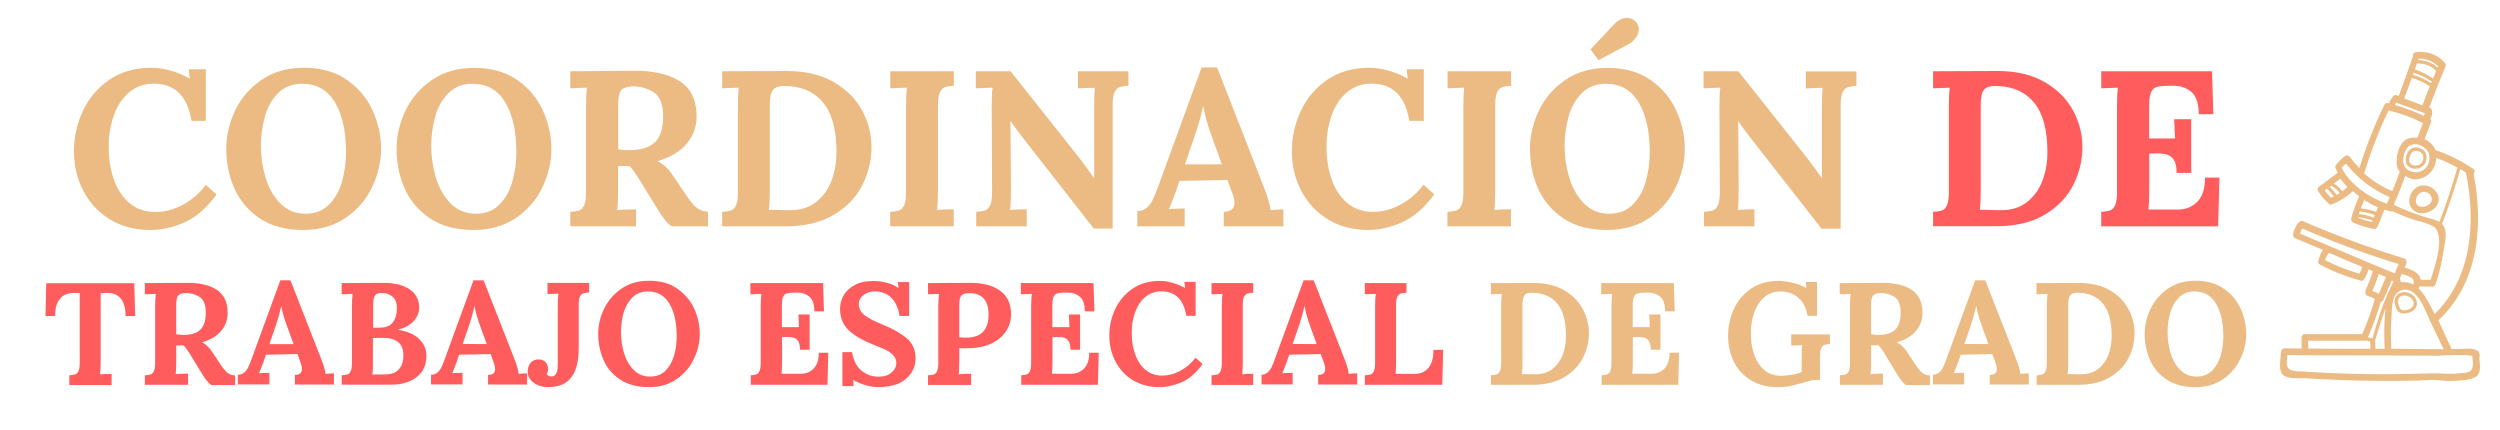 <?xml version="1.0" encoding="utf-8"?>
<!-- Generator: Adobe Illustrator 26.3.0, SVG Export Plug-In . SVG Version: 6.00 Build 0)  -->
<svg version="1.1" id="Capa_1" xmlns="http://www.w3.org/2000/svg" xmlns:xlink="http://www.w3.org/1999/xlink" x="0px" y="0px"
	 viewBox="0 0 1920 330" style="enable-background:new 0 0 1920 330;" xml:space="preserve">
<style type="text/css">
	.st0{fill:#EBBB83;}
	.st1{fill:#FF5D5D;}
</style>
<path class="st0" d="M1790.2,151.8c0.7-0.3,1.4-0.6,2.1-1c-1.6-2.1-3.3-4.1-5.2-5.9c-0.6,0.4-1.2,0.9-1.8,1.3
	C1786.8,148.2,1788.4,150.1,1790.2,151.8z M1794.6,149.6c0.8-0.4,1.5-0.9,2.3-1.3c-1.8-2.4-4-4.3-6.6-5.7c-0.4,0.3-0.7,0.5-1.1,0.8
	C1791.1,145.3,1792.9,147.4,1794.6,149.6z M1798.9,146.8c1.4-1,2.7-2.1,3.9-3.2c-2-2-3.8-4.2-5.4-6.4c-1.7,1.2-3.3,2.5-5,3.8
	C1794.9,142.4,1797.1,144.4,1798.9,146.8z M1814.2,205c-8.6-3.6-17.2-7.2-25.7-10.9c0,0.1-0.1,0.1-0.1,0.2c-1.2,1.7-2.1,3.5-2.7,5.5
	c8.5,4.4,17.2,7.8,26.4,10.4C1813,208.6,1813.7,206.9,1814.2,205z M1820.5,267.9c0-1.8,0-3.7-0.1-5.5c-1.1-0.3-2.2-0.6-3.3-0.9
	c-0.3,0.1-0.5,0.2-0.8,0.2c-14.6,0-29.1,0-43.7,0c0.1,2,0.1,4,0.2,6C1788.7,267.9,1804.6,267.9,1820.5,267.9z M1821.7,170.5
	c0.1-0.3,0.3-0.7,0.4-1c-3.6-1.5-7.3-2.4-11.2-2.6c0,0.1-0.1,0.2-0.1,0.3C1814.3,168.6,1818,169.7,1821.7,170.5z M1823,167.2
	c0.3-0.7,0.6-1.4,0.8-2.1c-3.7-1.4-7.6-2.2-11.5-2.7c-0.2,0.7-0.5,1.3-0.7,2C1815.6,164.7,1819.3,165.7,1823,167.2z M1824.8,162.7
	c0.4-1.2,0.9-2.3,1.4-3.5c-3.6-1.5-7.1-3.4-10.5-5.5c-0.9,2.1-1.7,4.2-2.5,6.3C1817.1,160.4,1821,161.3,1824.8,162.7z M1824.4,267.9
	c2.3,0,4.7,0,7,0c-0.5-10.4-0.4-20.9,0.7-31.3c-3,8.2-5.5,16.5-8,24.9c0,0.2-0.1,0.3-0.2,0.4c0,0.1,0,0.1,0,0.2
	c0.1,0.2,0.2,0.4,0.2,0.7C1824.2,264.4,1824.3,266.2,1824.4,267.9z M1826.9,225.7c1.8-4.3,3.7-8.6,5.5-13c-1.8-0.8-3.7-1.5-5.5-2.3
	c-1.4,4.4-3.1,8.7-4.9,13C1823.8,224,1825.4,224.8,1826.9,225.7z M1833.1,156.5c0.8-1.7,1.5-3.4,2.2-5.1
	c-13.4-5.8-24.7-14.4-33.6-25.8c-1.2,1-2.3,2.1-3.3,3.3C1804.7,141.6,1819.5,151.8,1833.1,156.5z M1838.2,216.2
	c-0.4-0.3-0.9-0.6-1.3-0.9c-2.2,5-4.3,10.1-6.5,15.1c-0.4,1-1.1,1.3-1.9,1.3h0c-2.7,9.2-6,18.2-9.8,27c0,0.1,0,0.2,0.1,0.4
	c1.1,0.2,2.1,0.5,3.2,0.8C1826.3,244.9,1831,230,1838.2,216.2z M1839.2,210c0.8-2.5,1.9-4.9,3-7.2c-25.2-7.7-49.9-16.8-74-27.3
	c-0.8,1.3-1.4,2.6-1.8,3.9C1790.6,189.5,1814.8,200,1839.2,210z M1853.5,218.5c0.5-1.7,0.6-3.5-1.1-4.8c-2.2-1.7-5.2-2.6-7.9-3.3
	c0,0-0.1,0-0.1,0c-0.5,1.3-1,2.7-1.3,4.1c0.4,0.8,0.8,1.5,1.1,2.3c0.5-0.1,1-0.1,1.6-0.1C1848.7,216.6,1851.2,217.3,1853.5,218.5z
	 M1856.6,105.8c1.4-3.8,2.8-7.5,4.2-11.3c-8.5-4.3-17.2-7.5-26.4-9.7c-7.3,15.3-13.4,31.1-18.4,47.4c-0.1,0.4-0.3,0.7-0.5,0.9
	c6.4,5.7,13.7,10.3,21.8,13.7c1.9-4.6,3.7-9.3,5.4-14.1c0.1-0.3,0.2-0.5,0.4-0.8c-0.8-0.8-1.4-1.8-1.8-2.8
	c-2.2-6.6,0.7-20.1,8.1-22.7C1851.3,105.7,1854,105.5,1856.6,105.8z M1862.3,87c-7.3-2.7-14.7-5.5-22-8.2c-0.5,0.6-0.9,1.2-1,1.9
	c7.6,2.1,15,4.8,22.1,8.3C1861.8,88.4,1862.1,87.8,1862.3,87z M1860.4,80.9c1.8-4.9,3.7-9.8,5.7-14.7c-4.3-2.8-8.9-4.9-13.8-6.4
	c-1.9,5.2-3.8,10.5-5.8,15.7c0,0,0,0.1-0.1,0.1C1851.1,77.4,1855.8,79.2,1860.4,80.9z M1860.6,130.9c4.9-2.9,6.3-8.7,4.5-13.8
	c-2.5-4.5-7.6-7.3-12.8-6c-4.8,1.2-7.1,9-6.6,13.6C1846.5,131.6,1855.3,134.1,1860.6,130.9z M1867.1,63.9c0.2-0.4,0.3-0.8,0.5-1.2
	c-4.3-3-8.9-5.3-13.8-6.9c-0.2,0.6-0.4,1.2-0.6,1.7C1858.1,58.9,1862.8,61,1867.1,63.9z M1868.6,60.3c0.8-2,1.6-3.9,2.4-5.9
	c-4-3.9-9.2-5.8-14.8-5.6c-0.5,1.5-1.1,3-1.6,4.5C1859.6,55,1864.3,57.3,1868.6,60.3z M1872,51.8c0.1-0.3,0.2-0.6,0.4-0.9
	c-4-3.9-9.3-6.1-14.9-5.8c-0.1,0.3-0.2,0.7-0.4,1C1862.7,46.2,1867.9,48.2,1872,51.8z M1873.5,170.4c5.2-13.7,9.8-27.6,13.8-41.7
	c-5.2-2.9-10.7-5.4-16.3-7.5c0,6.6-3.9,12.7-10.4,15.4c-3.4,1.4-6.9,1.7-10.3,0.1c-1-0.4-2-1-3.1-1.6c-2.6,7.5-5.6,14.9-8.9,22.2
	c8.6,4,17.4,7.5,26.5,10.1C1867.7,168.2,1870.9,168.9,1873.5,170.4z M1876.7,268.2c-3.5-7.2-6.9-14.5-10.4-21.7
	c-3.4-7.1-6.3-16.6-12.6-21.6c-5.8-4.6-13.3-2.6-15.6,5.1c-1.3,4.3-1.2,9.8-1.5,14.2c-0.5,7.9-0.5,15.8-0.1,23.7c3.4,0,6.8,0,10.2,0
	C1856.6,268,1866.7,268.2,1876.7,268.2z M1869.8,241.2c28.8-28.1,31.7-70.4,24.1-108.2c0-0.2,0-0.3-0.1-0.5
	c-1.4-0.9-2.8-1.8-4.3-2.6c-4,14.2-8.7,28.3-14,42.1c0.4,0.4,0.8,0.9,1.1,1.4c3.3,5.1,0.9,13.5,0.1,19c-1.3,8.8-3.4,17.5-6.2,26
	c-0.5,1.5-1.9,2-3.1,1.7c-0.1,0-0.1,0-0.2,0c-3,0-6.1-0.1-9.1-0.1c-0.2,0.6-0.4,1.1-0.6,1.6c2.4,2.3,4.4,5.2,6.1,8
	C1865.9,233.4,1867.9,237.3,1869.8,241.2z M1899.1,280.9c0.3-2.3-0.1-5.1-0.4-7.5c-4.5-1.6-25.8-0.2-26.9-0.2
	c-13.4,0-26.7-0.1-40.1-0.2c-25-0.1-50,0.1-75-0.3c-0.2,2.7-0.8,6.2-0.1,8.5c1.4,4.4,7.7,3.9,11.8,4.1c6.6,0.4,13.1,0.8,19.7,1.1
	c13.1,0.6,26.3,1,39.5,1c13.6,0.1,27.3-0.4,40.9-0.7c6.9-0.1,13.1,1,20,0C1893.6,286.1,1898.2,287.1,1899.1,280.9z M1904.4,272.6
	c0.2,0.9,0,1.6-0.4,2.2c0.7,5,1.6,11.3-2.1,14.2c-4,3.2-14.5,3.4-19.5,3.6c-4.2,0.2-8.1-0.7-12.3-0.8c-4.8-0.1-9.7,0.4-14.5,0.5
	c-9.3,0.2-18.6,0.3-28,0.2c-19.2-0.1-38.4-0.8-57.5-2c-4.4-0.3-14.1,1-17.4-3.3c-2.9-3.8-1.1-11.5-1-15.9c0-0.5,0.1-0.9,0.3-1.2
	c0-1.3,0.8-2.6,2.5-2.6c4.4,0.1,8.8,0.1,13.2,0.2c-0.1-2.7-0.2-5.5-0.2-8.2c0-0.5,0.1-0.9,0.3-1.3c0.3-0.9,1.1-1.6,2.3-1.6
	c14.7,0,29.4,0,44.1,0c0,0,0-0.1,0.1-0.2c3.8-8.7,7-17.6,9.6-26.8c-1.8-1-3.6-1.8-5.6-2.4c-1.3-0.4-1.8-1.6-1.7-2.7
	c-0.1-0.5,0-1,0.2-1.5c2.1-4.8,4-9.7,5.6-14.8c-1.1-0.4-2.2-0.9-3.3-1.4c-0.8,2.7-1.9,5.3-3.5,7.7c-0.9,1.4-2.5,1.4-3.6,0.7
	c-10.6-2.9-20.7-6.9-30.4-12.1c-1.3-0.7-1.5-2-1-3.1c0,0,0-0.1,0-0.1c0.6-2.9,1.7-5.6,3.4-8c-7.1-3-14.1-6-21.2-8.9
	c-1.1-0.5-1.6-1.4-1.7-2.3c-0.1-0.4-0.1-0.7,0-1.2c0.6-2.6,1.7-5,3.1-7.3c0.2-0.4,0.5-0.7,0.9-0.8c0.6-1.2,2.1-2.2,3.7-1.5
	c25.3,11,51.1,20.5,77.5,28.5c1.3,0.4,1.8,1.4,1.8,2.5c0.2,0.6,0.2,1.3-0.2,2.1c-0.4,0.8-0.8,1.6-1.2,2.5c3.7,1,8.2,2.6,10.7,5.6
	c1,1.1,1.4,2.4,1.7,3.7c2.5,0,5.1,0.1,7.6,0.1c3.7-11.2,12.3-36.2,0.9-41.7c-5.5-2.7-12.4-3.7-18.2-5.9c-4.1-1.6-8.1-3.4-12.1-5.2
	c-0.5,0.3-1.1,0.4-1.9,0.2c-1.4-0.4-2.8-0.8-4.2-1.3c-1.7,4.2-3.3,8.5-5,12.7c-0.2,0.4-0.4,0.8-0.7,1c-0.5,0.8-1.5,1.3-2.6,1.1
	c-5.4-1.1-10.5-2.7-15.5-4.8c-1.3-0.5-1.8-1.7-1.7-2.8c0-0.2,0-0.4,0.1-0.7c1.6-5.8,3.6-11.3,6-16.9c-1.6-1.2-3.2-2.4-4.7-3.8
	c-4.8,4.4-10.2,7.7-16.2,10.2c-1.2,0.5-2.2,0-2.6-0.8c0,0-0.1,0-0.1-0.1c-3.1-2.7-5.8-5.9-7.9-9.4c-0.8-1.3-0.3-2.6,0.7-3.2
	c0.1-0.2,0.3-0.3,0.5-0.4c4.6-3.5,9.2-7,13.9-10.4c-0.3-0.5-0.5-0.9-0.8-1.4c-0.2-0.4-0.3-0.8-0.3-1.2c0,0,0,0-0.1-0.1
	c-1-1-0.9-2.5,0-3.6c1.9-2.3,4-4.4,6.3-6.2c0.1,0,0.1-0.1,0.1-0.1c1.1-1,3-1.2,4.1,0.3c2.2,3.1,4.7,6,7.3,8.7
	c5.1-16.5,11.4-32.5,18.9-48c0-0.1,0.1-0.2,0.2-0.3c0.4-1.1,1.5-1.9,3-1.6c0.3,0,0.5,0.1,0.7,0.2c0.4-1.8,1.3-3.4,2.7-4.7
	c0.4-1.2,1.4-2.1,3-1.6c0.6,0.2,1.2,0.4,1.7,0.6c3.9-10.2,7.6-20.5,11.1-30.8c-0.3-1.2,0.2-2.5,1.8-2.8c8.6-1.2,16.9,1.6,22.6,8.2
	c0.8,0.9,0.8,1.9,0.4,2.7c0,0.2-0.1,0.5-0.2,0.8c-4.3,10.1-8.4,20.3-12.2,30.6c0.1,0,0.1,0.1,0.2,0.1c0.6,0.2,1,0.6,1.3,1.1
	c0.4,0.5,0.6,1.1,0.7,1.7c0.3,2.1-0.3,4.3-1.5,6.1c0,0,0.1,0.1,0.1,0.1c0.6,0.5,0.9,1.4,0.5,2.4c-1.6,4.3-3.3,8.6-4.9,13
	c3.6,1.5,6.4,4.3,8.2,7.8c0.1,0.2,0.1,0.3,0.2,0.4c0,0.1,0.1,0.1,0.1,0.2c10.2,3.6,19.8,8.3,28.8,14.3c1.6,1,1.4,2.9,0.4,4
	c7.6,39.6,3.8,83.5-27.1,112.4c3.4,7.4,6.7,14.8,10.2,22.1v0c2.2,0,4.4,0,6.6-0.1c3.4-0.1,9.1-0.9,12.6,1c0.7,0.2,1.3,0.7,1.7,1.3
	C1903.8,271,1904.2,271.8,1904.4,272.6"/>
<path class="st0" d="M1866.7,155.9c3.2-5-2.8-10.6-7.9-7.8c-3.1,1.7-5.1,7.5-1.6,9.9C1860.2,160,1864.5,158.2,1866.7,155.9z
	 M1854.3,145.1c8.9-8.1,24,3.2,16.7,13.5c0,0.1-0.1,0.1-0.2,0.2c-0.1,0.1-0.1,0.2-0.2,0.3c-4,4.6-12.4,6.7-17.2,2.2
	C1848.6,157.1,1849.8,149.2,1854.3,145.1"/>
<path class="st0" d="M1857.9,126.5c2.9-1.5,3.8-4.7,2.9-7.6c-1.2-2.3-4.6-3.8-7.1-2.7c-2.2,1-3.5,4.5-3.5,6.8
	C1850.1,126.9,1854.9,128,1857.9,126.5z M1863.1,118c1.5,4.4-0.5,9.4-4.9,11.1c-3.8,1.4-9.2,0.1-10.4-4.3c-1-3.6,1.2-9.5,4.8-11.1
	c3.7-1.5,8.7,0.4,10.4,3.9c0,0,0,0.1,0,0.2C1863.1,117.9,1863.1,117.9,1863.1,118"/>
<path class="st0" d="M1847.7,238.2c3-0.6,6-1.9,6-5.5c0-2.9-3.1-5-5.6-5.6c-3.6-0.8-7,1.1-6.4,5.2c0.1,1.2,0.6,2.4,1,3.5
	C1843.6,238.2,1845.3,238.6,1847.7,238.2z M1856.1,231.5c0.9,5.2-3.2,8.3-7.7,9.1c-2.3,0.3-4.7,0.4-6.5-1.3
	c-1.7-1.7-2.5-4.6-2.8-6.9c-0.6-4.4,2.5-7.9,7-8.1C1850.3,224.2,1855.3,227.1,1856.1,231.5"/>
<g>
	<g transform="translate(38.091, 230.823)">
		<g>
			<path class="st0" d="M77-54.2c-11.5,0-21.6-2.7-30.5-8C37.7-67.6,30.8-74.9,26-84.1c-4.9-9.2-7.3-19.5-7.3-30.7
				c0-10.8,2.3-21.1,6.9-30.9c4.6-9.8,11.4-17.8,20.3-23.9s19.7-9.2,32.3-9.2c4.5,0,9.4,0.7,14.7,2.2c5.3,1.5,10.1,3.5,14.5,6.1h0.2
				l-0.7-7.1h13.1v39.6H109c-3.1-18.8-12.6-28.4-28.6-28.6c-7.6,0-14,2.2-19.3,6.7c-5.3,4.5-9.2,10.4-11.8,17.8
				c-2.6,7.4-3.9,15.3-3.9,23.8c0,9.8,1.4,18.4,4.2,26c2.8,7.6,6.9,13.5,12.2,17.8S73.6-68,81.1-68c7.2,0,14.4-1.9,21.3-5.6
				c7-3.8,12.9-8.9,17.6-15.3l8.2,7.5c-7.5,10.3-15.7,17.4-24.7,21.4S85.7-54.2,77-54.2z"/>
		</g>
	</g>
</g>
<g>
	<g transform="translate(125.867, 230.823)">
		<g>
			<path class="st0" d="M107.1-54.2c-13.6,0-24.8-3-33.7-9C64.6-69.3,58.1-77,54-86.4c-4.1-9.4-6.1-19.5-6.1-30.1
				c0-10.1,2.3-19.9,6.8-29.4c4.5-9.5,11.3-17.4,20.3-23.6c9-6.2,19.9-9.3,32.6-9.3c13,0,24,3.1,32.9,9.3c8.9,6.2,15.5,14,19.8,23.6
				c4.3,9.5,6.5,19.3,6.5,29.4c0,9.9-2.3,19.6-6.8,29.2c-4.5,9.6-11.3,17.5-20.3,23.7C130.7-57.4,119.8-54.2,107.1-54.2z
				 M108.8-66.7c7.4,0,13.4-2.3,18-7c4.7-4.7,8-10.5,10-17.7c2-7.2,3.1-14.6,3.1-22.3c0-16.1-2.8-28.9-8.5-38.5
				c-5.7-9.5-14.1-14.3-25.2-14.3c-7.5,0-13.6,2.4-18.4,7.1c-4.8,4.8-8.2,10.8-10.2,18c-2,7.2-3.1,14.8-3.1,22.6
				c0,7.9,1.1,15.9,3.4,23.8c2.3,7.9,6,14.6,11.1,20C94.3-69.4,100.9-66.7,108.8-66.7z"/>
		</g>
	</g>
</g>
<g>
	<g transform="translate(223.978, 230.823)">
		<g>
			<path class="st0" d="M139.8-54.2c-13.6,0-24.8-3-33.7-9c-8.8-6-15.3-13.7-19.4-23.1c-4.1-9.4-6.1-19.5-6.1-30.1
				c0-10.1,2.3-19.9,6.8-29.4c4.5-9.5,11.3-17.4,20.3-23.6c9-6.2,19.9-9.3,32.6-9.3c13,0,24,3.1,32.9,9.3c8.9,6.2,15.5,14,19.8,23.6
				c4.3,9.5,6.5,19.3,6.5,29.4c0,9.9-2.3,19.6-6.8,29.2c-4.5,9.6-11.3,17.5-20.3,23.7C163.4-57.4,152.5-54.2,139.8-54.2z
				 M141.5-66.7c7.4,0,13.4-2.3,18-7c4.7-4.7,8-10.5,10-17.7c2-7.2,3.1-14.6,3.1-22.3c0-16.1-2.8-28.9-8.5-38.5
				c-5.7-9.5-14.1-14.3-25.2-14.3c-7.5,0-13.6,2.4-18.4,7.1c-4.8,4.8-8.2,10.8-10.2,18c-2,7.2-3.1,14.8-3.1,22.6
				c0,7.9,1.1,15.9,3.4,23.8c2.3,7.9,6,14.6,11.1,20C127-69.4,133.6-66.7,141.5-66.7z"/>
		</g>
	</g>
</g>
<g>
	<g transform="translate(322.088, 230.823)">
		<g>
			<path class="st0" d="M115.9-68.2c3.1-0.1,5.4-0.5,7-1.1c1.6-0.6,2.8-2,3.7-4c0.9-2,1.4-5.3,1.4-9.7v-65.2
				c0-6.3,0.2-11.4,0.7-15.3l-12.8,0.5v-13.1l48.3-0.4c15.5-0.1,27.5,2.6,36,8.2c8.5,5.6,12.7,14.6,12.7,27c0,7.8-2.5,14.8-7.6,20.8
				c-5,6.1-12.5,10.5-22.4,13.4v0.2c2,0.8,4.1,2.2,6.3,4.2c2.2,2,4,4.2,5.4,6.5l8,11.9c3.9,6,7.1,10.2,9.6,12.4
				c2.6,2.3,5.7,3.5,9.5,3.6V-57h-28.1c-1.9-1.4-3.9-3.3-5.8-5.9c-1.9-2.6-4.1-5.9-6.6-10.1l-12.6-20.4c-2.8-4.5-5.2-7.8-7.1-9.9
				h-8.9V-85c0,6.5-0.2,11.6-0.7,15.5c3.6-0.3,8.5-0.5,14.5-0.5V-57h-50.5V-68.2z M160.8-115.5c9.3,0,16-2.1,20.2-6.2
				c4.1-4.1,6.2-10.6,6.2-19.5c0-9.4-2.4-15.7-7.2-18.7c-4.8-3.1-10.1-4.6-15.9-4.6c-4,0-6.9,0.9-8.7,2.6c-1.8,1.7-2.7,5.3-2.7,10.9
				v34.9C156-115.7,158.7-115.5,160.8-115.5z"/>
		</g>
	</g>
</g>
<g>
	<g transform="translate(409.61, 230.823)">
		<g>
			<path class="st0" d="M145-68.2c3.1-0.1,5.4-0.5,7-1.1c1.6-0.6,2.8-2,3.7-4c0.9-2,1.4-5.3,1.4-9.7v-65.2c0-6.3,0.2-11.4,0.7-15.3
				L145-163v-13.1l49.5-0.2c14.2,0,26.2,2.8,36,8.4c9.8,5.6,17.1,12.9,22,21.9c4.8,9,7.2,18.4,7.2,28.2c0,10-2.3,19.6-6.9,28.8
				C248.2-79.6,241-72,231-66c-9.9,6-22.4,9-37.3,9H145V-68.2z M197.3-69.4c7.9,0,14.6-2.1,19.9-6.3c5.3-4.2,9.3-9.7,11.8-16.4
				c2.6-6.8,3.8-14.1,3.8-22c0-17.2-3.5-30-10.6-38.3c-7-8.3-16.9-12.4-29.8-12.4c-3.9,0-6.6,1-8.3,2.9c-1.6,1.9-2.5,5.8-2.5,11.6
				v65.5c0,6.3-0.2,11.5-0.7,15.3c0.6-0.1,1.7-0.2,3.2-0.2l7.3,0.2C193.1-69.4,195-69.4,197.3-69.4z"/>
		</g>
	</g>
</g>
<g>
	<g transform="translate(506.444, 230.823)">
		<g>
			<path class="st0" d="M177.3-68.2c3.1-0.1,5.4-0.5,7-1.1c1.6-0.6,2.8-2,3.7-4c0.9-2,1.4-5.3,1.4-9.7v-65.2
				c0-6.3,0.2-11.4,0.7-15.3l-12.8,0.5v-13.1h48.8v11.2c-3.1,0.1-5.4,0.5-7,1.1c-1.6,0.6-2.8,2-3.8,4c-0.9,2-1.4,5.3-1.4,9.7v65.2
				c0,6.3-0.2,11.5-0.7,15.3c3.6-0.3,7.9-0.5,12.8-0.5V-57h-48.8V-68.2z"/>
		</g>
	</g>
</g>
<g>
	<g transform="translate(555.819, 230.823)">
		<g>
			<path class="st0" d="M229.8-124.9c-2.8-3.6-6-7.9-9.4-12.8h-0.2l0.4,52.8c0,6.3-0.2,11.5-0.7,15.3c3.6-0.3,7.9-0.5,12.8-0.5V-57
				h-38.8v-11.2c3.1-0.1,5.4-0.5,7-1.1c1.6-0.6,2.8-2,3.8-4c0.9-2,1.4-5.3,1.4-9.7l-0.3-65.2c0-7.6,0.2-12.7,0.7-15.3l-12.9,0.5
				v-13.1h26.7l52.1,65.7c4.8,6.2,8.7,11.6,11.9,16.2h0.2v-53.9c0-7.4,0.2-12.5,0.5-15.3L272-163v-13.1h38.8v11.2
				c-3.1,0.1-5.4,0.5-7,1.1c-1.6,0.6-2.8,2-3.7,4c-0.9,2-1.4,5.3-1.4,9.7v94.8h-14.5L229.8-124.9z"/>
		</g>
	</g>
</g>
<g>
	<g transform="translate(654.439, 230.823)">
		<g>
			<path class="st0" d="M218.8-68.7c2.9,0,5.4-0.8,7.4-2.5c2-1.7,3.5-3.8,4.7-6.2c1.1-2.4,2.6-6,4.3-10.6l33.2-91h11.9l36.2,92.7
				c0.9,2.3,1.9,5.1,2.9,8.4c1,3.3,1.7,6.1,1.9,8.4c3.7-0.3,7-0.5,9.9-0.5V-57h-45.8v-11.2c5.4,0,8.2-2.3,8.2-6.8
				c0-2.3-0.6-5-1.9-8.2l-3.4-9.4l-36.9,0.7l-2.7,8c-0.3,0.9-1.1,2.9-2.3,6.1c-1.2,3.2-2.2,5.7-3.1,7.6c3.6-0.3,7.7-0.5,12.1-0.5
				V-57h-36.4V-68.7z M284-104.6l-7.8-21.3c-3.3-9.3-5.5-17.1-6.5-23.3h-0.2c-1.8,8.2-3.9,15.7-6.3,22.5l-7.6,22.1H284z"/>
		</g>
	</g>
</g>
<g>
	<g transform="translate(739.664, 230.823)">
		<g>
			<path class="st0" d="M310.9-54.2c-11.5,0-21.6-2.7-30.5-8c-8.8-5.3-15.7-12.6-20.6-21.9c-4.9-9.2-7.3-19.5-7.3-30.7
				c0-10.8,2.3-21.1,6.9-30.9c4.6-9.8,11.4-17.8,20.3-23.9c9-6.1,19.7-9.2,32.3-9.2c4.5,0,9.4,0.7,14.7,2.2
				c5.3,1.5,10.1,3.5,14.5,6.1h0.2l-0.7-7.1h13.1v39.6h-11.1c-3.1-18.8-12.6-28.4-28.6-28.6c-7.6,0-14,2.2-19.3,6.7
				c-5.3,4.5-9.2,10.4-11.8,17.8c-2.6,7.4-3.9,15.3-3.9,23.8c0,9.8,1.4,18.4,4.2,26c2.8,7.6,6.9,13.5,12.2,17.8
				c5.3,4.2,11.7,6.4,19.2,6.4c7.2,0,14.4-1.9,21.3-5.6c7-3.8,12.9-8.9,17.6-15.3l8.2,7.5c-7.5,10.3-15.7,17.4-24.7,21.4
				C328.5-56.2,319.6-54.2,310.9-54.2z"/>
		</g>
	</g>
</g>
<g>
	<g transform="translate(827.44, 230.823)">
		<g>
			<path class="st0" d="M284.3-68.2c3.1-0.1,5.4-0.5,7-1.1s2.8-2,3.7-4c0.9-2,1.4-5.3,1.4-9.7v-65.2c0-6.3,0.2-11.4,0.7-15.3
				l-12.8,0.5v-13.1h48.8v11.2c-3.1,0.1-5.4,0.5-7,1.1s-2.8,2-3.8,4c-0.9,2-1.4,5.3-1.4,9.7v65.2c0,6.3-0.2,11.5-0.7,15.3
				c3.6-0.3,7.9-0.5,12.8-0.5V-57h-48.8V-68.2z"/>
		</g>
	</g>
</g>
<g>
	<g transform="translate(876.815, 230.823)">
		<g>
			<path class="st0" d="M357.4-54.2c-13.6,0-24.8-3-33.7-9c-8.8-6-15.3-13.7-19.4-23.1c-4.1-9.4-6.1-19.5-6.1-30.1
				c0-10.1,2.3-19.9,6.8-29.4c4.5-9.5,11.3-17.4,20.3-23.6c9-6.2,19.9-9.3,32.6-9.3c13,0,24,3.1,32.9,9.3c8.9,6.2,15.5,14,19.8,23.6
				c4.3,9.5,6.5,19.3,6.5,29.4c0,9.9-2.3,19.6-6.8,29.2c-4.5,9.6-11.3,17.5-20.3,23.7C381-57.4,370.1-54.2,357.4-54.2z M359.1-66.7
				c7.4,0,13.4-2.3,18-7c4.7-4.7,8-10.5,10-17.7c2-7.2,3.1-14.6,3.1-22.3c0-16.1-2.8-28.9-8.5-38.5c-5.7-9.5-14.1-14.3-25.2-14.3
				c-7.5,0-13.6,2.4-18.4,7.1c-4.8,4.8-8.2,10.8-10.2,18c-2,7.2-3.1,14.8-3.1,22.6c0,7.9,1.1,15.9,3.4,23.8c2.3,7.9,6,14.6,11.1,20
				C344.6-69.4,351.2-66.7,359.1-66.7z M344.7-192.9l18.9-20.1c1.2-1.2,2.7-2.2,4.2-3c1.6-0.7,3.2-1.1,4.8-1.1
				c2.9,0,5.4,1.2,7.5,3.7c1.1,1.6,1.7,3.3,1.7,5.1c0,2-0.7,4.1-2,6c-1.3,2-2.9,3.6-4.9,4.9l-24.1,12.8L344.7-192.9z"/>
		</g>
	</g>
</g>
<g>
	<g transform="translate(974.925, 230.823)">
		<g>
			<path class="st0" d="M369.5-124.9c-2.8-3.6-6-7.9-9.4-12.8H360l0.4,52.8c0,6.3-0.2,11.5-0.7,15.3c3.6-0.3,7.9-0.5,12.8-0.5V-57
				h-38.8v-11.2c3.1-0.1,5.4-0.5,7-1.1c1.6-0.6,2.8-2,3.8-4c0.9-2,1.4-5.3,1.4-9.7l-0.3-65.2c0-7.6,0.2-12.7,0.7-15.3l-12.9,0.5
				v-13.1h26.7l52.1,65.7c4.8,6.2,8.7,11.6,11.9,16.2h0.2v-53.9c0-7.4,0.2-12.5,0.5-15.3l-12.8,0.5v-13.1h38.8v11.2
				c-3.1,0.1-5.4,0.5-7,1.1c-1.6,0.6-2.8,2-3.7,4c-0.9,2-1.4,5.3-1.4,9.7v94.8H424L369.5-124.9z"/>
		</g>
	</g>
</g>
<g>
	<g transform="translate(1073.548, 230.823)">
	</g>
</g>
<g>
	<g transform="translate(1107.11, 230.823)">
		<g>
			<path class="st1" d="M377.5-68.2c3.1-0.1,5.4-0.5,7-1.1c1.6-0.6,2.8-2,3.7-4c0.9-2,1.4-5.3,1.4-9.7v-65.2
				c0-6.3,0.2-11.4,0.7-15.3l-12.8,0.5v-13.1l49.5-0.2c14.2,0,26.2,2.8,36,8.4c9.8,5.6,17.1,12.9,22,21.9c4.8,9,7.2,18.4,7.2,28.2
				c0,10-2.3,19.6-6.9,28.8c-4.6,9.2-11.8,16.9-21.8,22.9c-9.9,6-22.4,9-37.3,9h-48.7V-68.2z M429.8-69.4c7.9,0,14.6-2.1,19.9-6.3
				c5.3-4.2,9.3-9.7,11.8-16.4c2.6-6.8,3.8-14.1,3.8-22c0-17.2-3.5-30-10.6-38.3c-7-8.3-16.9-12.4-29.8-12.4c-3.9,0-6.6,1-8.3,2.9
				c-1.6,1.9-2.5,5.8-2.5,11.6v65.5c0,6.3-0.2,11.5-0.7,15.3c0.6-0.1,1.7-0.2,3.2-0.2l7.3,0.2C425.6-69.4,427.5-69.4,429.8-69.4z"/>
		</g>
	</g>
</g>
<g>
	<g transform="translate(1203.945, 230.823)">
		<g>
			<path class="st1" d="M409.8-68.2c3.1-0.1,5.4-0.5,7-1.1c1.6-0.6,2.8-2,3.7-4c0.9-2,1.4-5.3,1.4-9.7v-65.2
				c0-6.3,0.2-11.4,0.7-15.3l-12.8,0.5v-13.1h85.1l1,33h-11.2c0-8.4-2-14.2-6-17.4c-4-3.2-8.9-4.7-14.5-4.5l-6.1,0.2
				c-2.7,0.1-4.9,0.5-6.5,1.1c-1.6,0.6-2.8,2-3.7,4.2c-0.8,2.2-1.3,5.3-1.3,9.5v25.5h19.9c-0.1-1.9-0.4-6.9-0.7-14.8h13.1V-98h-11.2
				c0-4.5-0.7-7.9-2.1-10c-1.4-2.2-3.3-3.5-5.5-4.2c-2.3-0.6-5.3-0.9-9-0.8l-4.4,0.2v27.9c0,6.1-0.2,11.1-0.7,15h22.8
				c5.8,0,10.7-1.9,14.7-5.9c4-3.9,6-10.1,6-18.6h11.1L499.6-57h-89.8V-68.2z"/>
		</g>
	</g>
</g>
<g>
	<g transform="translate(24.825, 322.119)">
		<g>
			<path class="st1" d="M28.4-33.9c2-0.1,3.5-0.3,4.6-0.7c1-0.4,1.9-1.3,2.5-2.6c0.6-1.3,0.9-3.5,0.9-6.4v-53.5h-5.1
				c-4.4,0.1-7.8,1.6-10.2,4.5c-2.4,2.9-3.6,7.3-3.6,13.2h-7.4l0.6-25.2h67.6l0.7,25.2h-7.4c0-5.9-1.2-10.3-3.6-13.3
				c-2.4-3-5.8-4.5-10.1-4.4h-5.4v52.4c0,5-0.2,8.3-0.5,10.1c2.5-0.2,5.4-0.4,8.9-0.4v8.6H28.4V-33.9z"/>
		</g>
	</g>
</g>
<g>
	<g transform="translate(79.243, 322.119)">
		<g>
			<path class="st1" d="M32-33.9c2-0.1,3.5-0.3,4.6-0.7c1-0.4,1.9-1.3,2.4-2.6c0.6-1.3,0.9-3.5,0.9-6.4v-42.8c0-4.2,0.2-7.5,0.5-10
				L32-96.1v-8.6l31.7-0.2c10.2-0.1,18.1,1.7,23.6,5.4c5.5,3.6,8.3,9.6,8.3,17.8c0,5.1-1.7,9.7-5,13.7c-3.3,4-8.2,6.9-14.7,8.8v0.1
				c1.3,0.5,2.7,1.4,4.1,2.8c1.4,1.3,2.6,2.7,3.6,4.3l5.2,7.8c2.5,3.9,4.6,6.7,6.3,8.1c1.7,1.5,3.8,2.3,6.2,2.3v7.4H83
				c-1.3-0.9-2.6-2.2-3.8-3.8c-1.3-1.7-2.7-3.9-4.4-6.7l-8.2-13.4c-1.9-3-3.4-5.1-4.7-6.5h-5.8V-45c0,4.2-0.1,7.6-0.4,10.2
				c2.4-0.2,5.5-0.4,9.5-0.4v8.6H32V-33.9z M61.5-64.9c6.1,0,10.5-1.4,13.2-4.1c2.7-2.7,4.1-7,4.1-12.8c0-6.2-1.6-10.3-4.8-12.3
				c-3.2-2-6.6-3-10.4-3c-2.6,0-4.5,0.6-5.7,1.7c-1.2,1.1-1.8,3.5-1.8,7.1v22.9C58.3-65.1,60.1-64.9,61.5-64.9z"/>
		</g>
	</g>
</g>
<g>
	<g transform="translate(136.674, 322.119)">
		<g>
			<path class="st1" d="M46-34.3c1.9,0,3.6-0.6,4.9-1.7c1.3-1.1,2.3-2.5,3.1-4.1c0.8-1.6,1.7-3.9,2.8-7l21.8-59.7h7.8l23.8,60.8
				c0.6,1.5,1.2,3.3,1.9,5.5c0.7,2.2,1.1,4,1.2,5.5c2.5-0.2,4.6-0.4,6.5-0.4v8.6h-30v-7.4c3.6,0,5.4-1.5,5.4-4.5
				c0-1.5-0.4-3.3-1.2-5.4l-2.2-6.1l-24.2,0.5l-1.8,5.2c-0.2,0.6-0.7,1.9-1.5,4c-0.8,2.1-1.5,3.8-2,5c2.4-0.2,5-0.3,7.9-0.3v8.9H46
				V-34.3z M88.8-57.8l-5.1-14C81.5-77.8,80-82.9,79.4-87h-0.1c-1.2,5.4-2.6,10.3-4.1,14.7l-5,14.5H88.8z"/>
		</g>
	</g>
</g>
<g>
	<g transform="translate(192.598, 322.119)">
		<g>
			<path class="st1" d="M69.8-33.9c2-0.1,3.5-0.3,4.6-0.7c1-0.4,1.9-1.3,2.4-2.6c0.6-1.3,0.9-3.5,0.9-6.4v-42.8
				c0-4.2,0.2-7.5,0.5-10l-8.4,0.3v-8.6l30.9-0.2c8.9-0.1,15.9,1.5,21,4.8c5.1,3.3,7.6,8.1,7.6,14.4c0,3.7-1.4,7-4.1,10.1
				c-2.7,3.1-6.7,5.3-12,6.7v0.1c7.2,1.1,12.5,3.5,16.2,7.1c3.7,3.6,5.5,7.9,5.5,12.8c0,7.1-2.5,12.5-7.5,16.4
				c-5,3.9-11.6,5.8-19.6,5.8h-38V-33.9z M99.7-70.5c4.4-0.1,7.6-1.5,9.5-4.2c2-2.7,3-6.3,3-10.8c0-4-1.1-6.9-3.4-8.8
				c-2.2-1.9-5-2.8-8.1-2.8c-1.6,0-2.8,0.2-3.7,0.6c-0.9,0.4-1.7,1.2-2.2,2.6c-0.6,1.4-0.8,3.4-0.8,6.2v17.3L99.7-70.5z M93.4-34.5
				c4.9,0,8.5,0,10.8-0.1c4.4-0.2,7.7-1.6,9.8-4.2c2.2-2.6,3.2-6,3.2-10.3c0-4.8-1.4-8.2-4.1-10.3s-6.2-3.2-10.3-3.2
				c-4.1,0-7.1,0-9,0.1v18.2C93.9-40.3,93.7-37,93.4-34.5z"/>
		</g>
	</g>
</g>
<g>
	<g transform="translate(247.936, 322.119)">
		<g>
			<path class="st1" d="M83.1-34.3c1.9,0,3.6-0.6,4.9-1.7c1.3-1.1,2.3-2.5,3.1-4.1c0.8-1.6,1.7-3.9,2.8-7l21.8-59.7h7.8l23.8,60.8
				c0.6,1.5,1.2,3.3,1.9,5.5c0.7,2.2,1.1,4,1.2,5.5c2.5-0.2,4.6-0.4,6.5-0.4v8.6h-30v-7.4c3.6,0,5.4-1.5,5.4-4.5
				c0-1.5-0.4-3.3-1.2-5.4l-2.2-6.1l-24.2,0.5l-1.8,5.2c-0.2,0.6-0.7,1.9-1.5,4c-0.8,2.1-1.5,3.8-2,5c2.4-0.2,5-0.3,7.9-0.3v8.9
				H83.1V-34.3z M125.9-57.8l-5.1-14c-2.2-6.1-3.6-11.2-4.2-15.3h-0.1c-1.2,5.4-2.6,10.3-4.1,14.7l-5,14.5H125.9z"/>
		</g>
	</g>
</g>
<g>
	<g transform="translate(303.86, 322.119)">
		<g>
			<path class="st1" d="M117.4-24.8c-4.5,0-8.3-1.1-11.4-3.4c-3.1-2.3-4.6-5.1-4.6-8.6c0-2.6,0.7-4.8,2.2-6.6
				c1.5-1.8,3.5-2.7,6.1-2.7c2.4,0,4.2,0.7,5.4,2.1c1.2,1.4,1.9,3.1,2,5.1c0.1,1.2-0.3,2.6-1,4.1c0.3,0.7,0.8,1.1,1.5,1.4
				c0.7,0.3,1.4,0.4,2,0.4c3.3,0,4.9-2.9,4.9-8.8v-44.8c0-5,0.2-8.3,0.5-10l-8.4,0.3v-8.6h32v7.4c-2,0.1-3.5,0.3-4.6,0.7
				c-1,0.4-1.9,1.3-2.5,2.6c-0.6,1.3-0.9,3.5-0.9,6.4v32.7c0,10.5-2,18.2-5.9,23C130.9-27.2,125.1-24.8,117.4-24.8z"/>
		</g>
	</g>
</g>
<g>
	<g transform="translate(341.617, 322.119)">
		<g>
			<path class="st1" d="M156.6-24.8c-8.9,0-16.3-2-22.1-5.9c-5.8-3.9-10.1-9-12.7-15.2c-2.7-6.2-4-12.8-4-19.7
				c0-6.6,1.5-13.1,4.5-19.3c3-6.2,7.4-11.4,13.3-15.5c5.9-4.1,13-6.1,21.4-6.1c8.6,0,15.8,2,21.6,6.1c5.8,4.1,10.2,9.2,13,15.5
				c2.8,6.2,4.2,12.7,4.2,19.3c0,6.5-1.5,12.9-4.5,19.1c-3,6.3-7.4,11.5-13.3,15.6C172.1-26.8,165-24.8,156.6-24.8z M157.7-32.9
				c4.8,0,8.8-1.5,11.8-4.6c3.1-3.1,5.2-6.9,6.6-11.6c1.3-4.7,2-9.6,2-14.6c0-10.6-1.9-19-5.6-25.2c-3.7-6.2-9.2-9.4-16.5-9.4
				c-4.9,0-8.9,1.6-12,4.7s-5.4,7.1-6.7,11.8c-1.3,4.8-2,9.7-2,14.8c0,5.2,0.7,10.4,2.2,15.6c1.5,5.2,3.9,9.6,7.3,13.1
				C148.2-34.7,152.5-32.9,157.7-32.9z"/>
		</g>
	</g>
</g>
<g>
	<g transform="translate(405.997, 322.119)">
	</g>
</g>
<g>
	<g transform="translate(428.015, 322.119)">
		<g>
			<path class="st1" d="M148.3-33.9c2-0.1,3.5-0.3,4.6-0.7c1-0.4,1.9-1.3,2.4-2.6c0.6-1.3,0.9-3.5,0.9-6.4v-42.8
				c0-4.2,0.2-7.5,0.5-10l-8.4,0.3v-8.6h55.8l0.7,21.7h-7.4c0-5.5-1.3-9.3-4-11.4c-2.6-2.1-5.8-3.1-9.5-3l-4,0.1
				c-1.8,0.1-3.2,0.3-4.2,0.7c-1,0.4-1.8,1.3-2.4,2.7c-0.6,1.4-0.8,3.5-0.8,6.2v16.8h13.1c-0.1-1.3-0.2-4.5-0.4-9.7h8.6v27.1h-7.4
				c0-3-0.5-5.2-1.4-6.6c-0.9-1.4-2.1-2.3-3.6-2.7c-1.5-0.4-3.5-0.6-5.9-0.5l-2.9,0.1v18.3c0,4-0.1,7.3-0.4,9.8h15
				c3.8,0,7-1.3,9.6-3.9c2.6-2.6,4-6.6,4-12.2h7.3l-0.6,24.6h-58.9V-33.9z"/>
		</g>
	</g>
</g>
<g>
	<g transform="translate(480.255, 322.119)">
		<g>
			<path class="st1" d="M194.4-24.8c-3.1,0-6.3-0.5-9.8-1.5s-6.6-2.3-9.5-4h-0.1l0.3,4.7h-8.6v-26.1h7.4c1,6.1,3.3,10.8,7,14
				c3.7,3.2,8.3,4.9,13.6,4.9c3.9,0,7.1-1,9.6-3.1c2.5-2.1,3.8-4.5,3.8-7.4c0-2.4-0.8-4.4-2.5-6.1c-1.7-1.7-3.5-3.1-5.6-4
				c-2-1-5.3-2.4-9.8-4.1c-8.2-3.3-14.5-7-18.8-11.1c-4.3-4.2-6.5-9.6-6.5-16.4c0-3.4,0.9-6.7,2.6-10c1.7-3.2,4.5-5.9,8.4-8.1
				c3.9-2.2,8.9-3.2,15.1-3.2c3.2,0,6.6,0.5,10,1.4c3.5,0.9,6.4,2.2,8.7,4h0.1l-0.5-4.6h8.7v26h-7.4c-1-6.1-3.1-10.8-6.4-14
				c-3.3-3.2-7.5-4.8-12.7-4.8c-3.3,0-6.2,0.9-8.6,2.8c-2.4,1.8-3.6,4.1-3.6,6.9c0,3.3,1.4,6,4.1,8.3c2.8,2.2,7.4,4.7,14,7.4
				c7.5,3,13.6,6.4,18.4,10.3c4.7,3.9,7.1,9.1,7.1,15.6c0,4.4-1.2,8.3-3.6,11.7c-2.4,3.4-5.7,6.1-10,8C205-25.7,200-24.8,194.4-24.8
				z"/>
		</g>
	</g>
</g>
<g>
	<g transform="translate(530.319, 322.119)">
		<g>
			<path class="st1" d="M182.4-33.9c2-0.1,3.5-0.3,4.6-0.7c1-0.4,1.9-1.3,2.4-2.6c0.6-1.3,0.9-3.5,0.9-6.4v-42.8
				c0-4.2,0.2-7.5,0.5-10l-8.4,0.3v-8.6l31.7-0.2c10-0.1,17.9,1.9,23.6,6c5.7,4.1,8.5,10.2,8.5,18.5c0,4.2-1.2,8.3-3.6,12.2
				c-2.4,3.9-5.9,7-10.7,9.5c-4.8,2.4-10.6,3.8-17.4,4l-4.4,0.1l-3.7-0.1v9.8c0,4.2-0.1,7.6-0.4,10.2c2.4-0.2,5.5-0.4,9.5-0.4v8.6
				h-33.1V-33.9z M211.5-62.8c6,0,10.4-1.5,13.2-4.5c2.8-3,4.2-7.4,4.2-13.2c0-11-5-16.5-15-16.5c-2.6,0-4.5,0.6-5.7,1.7
				c-1.2,1.1-1.8,3.5-1.8,7.1v25.1C208-62.9,209.7-62.8,211.5-62.8z"/>
		</g>
	</g>
</g>
<g>
	<g transform="translate(583.815, 322.119)">
		<g>
			<path class="st1" d="M200.2-33.9c2-0.1,3.5-0.3,4.6-0.7c1-0.4,1.9-1.3,2.4-2.6c0.6-1.3,0.9-3.5,0.9-6.4v-42.8
				c0-4.2,0.2-7.5,0.5-10l-8.4,0.3v-8.6H256l0.7,21.7h-7.4c0-5.5-1.3-9.3-4-11.4c-2.6-2.1-5.8-3.1-9.5-3l-4,0.1
				c-1.8,0.1-3.2,0.3-4.2,0.7c-1,0.4-1.8,1.3-2.4,2.7c-0.6,1.4-0.8,3.5-0.8,6.2v16.8h13.1c-0.1-1.3-0.2-4.5-0.4-9.7h8.6v27.1h-7.4
				c0-3-0.5-5.2-1.4-6.6c-0.9-1.4-2.1-2.3-3.6-2.7c-1.5-0.4-3.5-0.6-5.9-0.5l-2.9,0.1v18.3c0,4-0.1,7.3-0.4,9.8h15
				c3.8,0,7-1.3,9.6-3.9c2.6-2.6,4-6.6,4-12.2h7.3l-0.6,24.6h-58.9V-33.9z"/>
		</g>
	</g>
</g>
<g>
	<g transform="translate(636.056, 322.119)">
		<g>
			<path class="st1" d="M254.2-24.8c-7.5,0-14.2-1.8-20-5.2c-5.8-3.5-10.3-8.3-13.5-14.3c-3.2-6.1-4.8-12.8-4.8-20.2
				c0-7.1,1.5-13.8,4.5-20.2c3-6.4,7.5-11.7,13.3-15.7c5.9-4,12.9-6,21.2-6c3,0,6.2,0.5,9.6,1.5c3.5,1,6.6,2.3,9.5,4h0.1l-0.5-4.7
				h8.6v26h-7.2c-2-12.4-8.3-18.6-18.8-18.8c-5,0-9.2,1.5-12.7,4.4c-3.5,2.9-6,6.8-7.8,11.7c-1.7,4.8-2.6,10-2.6,15.6
				c0,6.4,0.9,12.1,2.8,17.1c1.9,5,4.5,8.9,8,11.7c3.5,2.8,7.7,4.2,12.6,4.2c4.8,0,9.4-1.2,14-3.7c4.6-2.5,8.4-5.8,11.6-10l5.4,4.9
				c-4.9,6.8-10.3,11.5-16.2,14S259.9-24.8,254.2-24.8z"/>
		</g>
	</g>
</g>
<g>
	<g transform="translate(693.654, 322.119)">
		<g>
			<path class="st1" d="M236.8-33.9c2-0.1,3.5-0.3,4.6-0.7c1-0.4,1.9-1.3,2.4-2.6c0.6-1.3,0.9-3.5,0.9-6.4v-42.8
				c0-4.2,0.2-7.5,0.5-10l-8.4,0.3v-8.6h32v7.4c-2,0.1-3.5,0.3-4.6,0.7c-1,0.4-1.9,1.3-2.5,2.6c-0.6,1.3-0.9,3.5-0.9,6.4v42.8
				c0,4.2-0.1,7.5-0.4,10.1c2.4-0.2,5.2-0.4,8.4-0.4v8.6h-32V-33.9z"/>
		</g>
	</g>
</g>
<g>
	<g transform="translate(726.053, 322.119)">
		<g>
			<path class="st1" d="M242.5-34.3c1.9,0,3.6-0.6,4.9-1.7c1.3-1.1,2.3-2.5,3.1-4.1c0.8-1.6,1.7-3.9,2.8-7l21.8-59.7h7.8l23.8,60.8
				c0.6,1.5,1.2,3.3,1.9,5.5c0.7,2.2,1.1,4,1.2,5.5c2.5-0.2,4.6-0.4,6.5-0.4v8.6h-30v-7.4c3.6,0,5.4-1.5,5.4-4.5
				c0-1.5-0.4-3.3-1.2-5.4l-2.2-6.1l-24.2,0.5l-1.8,5.2c-0.2,0.6-0.7,1.9-1.5,4c-0.8,2.1-1.5,3.8-2,5c2.4-0.2,5-0.3,7.9-0.3v8.9
				h-23.9V-34.3z M285.2-57.8l-5.1-14c-2.2-6.1-3.6-11.2-4.2-15.3h-0.1c-1.2,5.4-2.6,10.3-4.1,14.7l-5,14.5H285.2z"/>
		</g>
	</g>
</g>
<g>
	<g transform="translate(781.977, 322.119)">
		<g>
			<path class="st1" d="M266.2-33.9c2-0.1,3.5-0.3,4.6-0.7c1-0.4,1.9-1.3,2.4-2.6c0.6-1.3,0.9-3.5,0.9-6.4v-42.8
				c0-4.2,0.2-7.5,0.5-10l-8.4,0.3v-8.6h32v7.4c-2,0.1-3.5,0.3-4.6,0.7c-1,0.4-1.9,1.3-2.5,2.6c-0.6,1.3-0.9,3.5-0.9,6.4v42.8
				c0,4-0.1,7.3-0.4,9.8h15c4.5-0.1,7.9-1.7,10.4-4.8s3.7-7.6,3.7-13.6h7.5l-0.7,26.8h-59.5V-33.9z"/>
		</g>
	</g>
</g>
<g>
	<g transform="translate(832.552, 322.119)">
	</g>
</g>
<g>
	<g transform="translate(854.571, 322.119)">
		<g>
			<path class="st0" d="M290.4-33.9c2-0.1,3.5-0.3,4.6-0.7c1-0.4,1.9-1.3,2.4-2.6c0.6-1.3,0.9-3.5,0.9-6.4v-42.8
				c0-4.2,0.2-7.5,0.5-10l-8.4,0.3v-8.6l32.5-0.1c9.3,0,17.2,1.8,23.6,5.5c6.4,3.7,11.2,8.5,14.4,14.4c3.2,5.9,4.8,12.1,4.8,18.5
				c0,6.6-1.5,12.9-4.5,18.9c-3,6.1-7.8,11.1-14.3,15c-6.5,3.9-14.7,5.9-24.5,5.9h-31.9V-33.9z M324.7-34.7c5.2,0,9.6-1.4,13.1-4.1
				c3.5-2.8,6.1-6.4,7.8-10.8c1.7-4.4,2.5-9.2,2.5-14.5c0-11.3-2.3-19.7-6.9-25.1c-4.6-5.4-11.1-8.1-19.5-8.1
				c-2.5,0-4.3,0.6-5.4,1.9c-1.1,1.3-1.6,3.8-1.6,7.6v43c0,4.2-0.1,7.5-0.4,10.1c0.4-0.1,1.1-0.1,2.1-0.1l4.8,0.1
				C322-34.7,323.2-34.7,324.7-34.7z"/>
		</g>
	</g>
</g>
<g>
	<g transform="translate(918.114, 322.119)">
		<g>
			<path class="st0" d="M311.6-33.9c2-0.1,3.5-0.3,4.6-0.7c1-0.4,1.9-1.3,2.4-2.6c0.6-1.3,0.9-3.5,0.9-6.4v-42.8
				c0-4.2,0.2-7.5,0.5-10l-8.4,0.3v-8.6h55.8l0.7,21.7h-7.4c0-5.5-1.3-9.3-4-11.4c-2.6-2.1-5.8-3.1-9.5-3l-4,0.1
				c-1.8,0.1-3.2,0.3-4.2,0.7c-1,0.4-1.8,1.3-2.4,2.7c-0.6,1.4-0.8,3.5-0.8,6.2v16.8h13.1c-0.1-1.3-0.2-4.5-0.4-9.7h8.6v27.1h-7.4
				c0-3-0.5-5.2-1.4-6.6c-0.9-1.4-2.1-2.3-3.6-2.7c-1.5-0.4-3.5-0.6-5.9-0.5l-2.9,0.1v18.3c0,4-0.1,7.3-0.4,9.8h15
				c3.8,0,7-1.3,9.6-3.9c2.6-2.6,4-6.6,4-12.2h7.3l-0.6,24.6h-58.9V-33.9z"/>
		</g>
	</g>
</g>
<g>
	<g transform="translate(970.354, 322.119)">
	</g>
</g>
<g>
	<g transform="translate(992.372, 322.119)">
		<g>
			<path class="st0" d="M372.8-24.8c-7.9,0-14.7-1.8-20.4-5.2c-5.7-3.5-10.1-8.2-13.1-14.2c-3-6-4.5-12.8-4.5-20.3
				c0-7.1,1.5-13.8,4.4-20.2c2.9-6.4,7.3-11.7,13.2-15.7c5.8-4,12.9-6,21.2-6c3.2,0,6.8,0.5,10.9,1.5c4.1,1,7.5,2.3,10.3,4h0.1
				l-0.4-4.7h8.6v26h-7.3c-1-6-3.3-10.6-7-13.8c-3.7-3.2-8.3-4.9-13.7-4.9c-4.9,0-9.1,1.5-12.5,4.4c-3.4,2.9-6,6.8-7.7,11.7
				c-1.7,4.8-2.6,10-2.6,15.6c0,9.9,2,17.9,6.1,24c4.1,6.1,9.8,9.1,17.2,9.1c2.4,0,5.1-0.3,8.2-0.8c3.1-0.5,5.6-1.3,7.5-2.2V-47
				c0-4.2,0.1-7.5,0.4-10c-1.9,0.2-3.8,0.2-5.5,0.2l-2.9,0.1v-8.6h29.7v7.4c-1.9,0.1-3.3,0.3-4.4,0.8c-1,0.4-1.8,1.4-2.4,2.7
				c-0.5,1.4-0.8,3.4-0.8,6.2v17.9h-2.7c-1.7,0-3.4,0.2-5.1,0.6c-1.7,0.4-3.8,1-6.4,1.8c-3.9,1.1-7.1,1.9-9.7,2.5
				C379.1-25,376.1-24.8,372.8-24.8z"/>
		</g>
	</g>
</g>
<g>
	<g transform="translate(1055.496, 322.119)">
		<g>
			<path class="st0" d="M357.4-33.9c2-0.1,3.5-0.3,4.6-0.7c1-0.4,1.9-1.3,2.4-2.6c0.6-1.3,0.9-3.5,0.9-6.4v-42.8
				c0-4.2,0.2-7.5,0.5-10l-8.4,0.3v-8.6l31.7-0.2c10.2-0.1,18.1,1.7,23.6,5.4c5.5,3.6,8.3,9.6,8.3,17.8c0,5.1-1.7,9.7-5,13.7
				c-3.3,4-8.2,6.9-14.7,8.8v0.1c1.3,0.5,2.7,1.4,4.1,2.8c1.4,1.3,2.6,2.7,3.6,4.3l5.2,7.8c2.5,3.9,4.6,6.7,6.3,8.1
				c1.7,1.5,3.8,2.3,6.2,2.3v7.4h-18.4c-1.3-0.9-2.6-2.2-3.8-3.8c-1.3-1.7-2.7-3.9-4.4-6.7L392-50.4c-1.9-3-3.4-5.1-4.7-6.5h-5.8
				V-45c0,4.2-0.1,7.6-0.4,10.2c2.4-0.2,5.5-0.4,9.5-0.4v8.6h-33.1V-33.9z M386.9-64.9c6.1,0,10.5-1.4,13.2-4.1
				c2.7-2.7,4.1-7,4.1-12.8c0-6.2-1.6-10.3-4.8-12.3c-3.2-2-6.6-3-10.4-3c-2.6,0-4.5,0.6-5.7,1.7c-1.2,1.1-1.8,3.5-1.8,7.1v22.9
				C383.8-65.1,385.5-64.9,386.9-64.9z"/>
		</g>
	</g>
</g>
<g>
	<g transform="translate(1112.927, 322.119)">
		<g>
			<path class="st0" d="M371.4-34.3c1.9,0,3.6-0.6,4.9-1.7c1.3-1.1,2.3-2.5,3.1-4.1c0.8-1.6,1.7-3.9,2.8-7l21.8-59.7h7.8l23.8,60.8
				c0.6,1.5,1.2,3.3,1.9,5.5c0.7,2.2,1.1,4,1.2,5.5c2.5-0.2,4.6-0.4,6.5-0.4v8.6h-30v-7.4c3.6,0,5.4-1.5,5.4-4.5
				c0-1.5-0.4-3.3-1.2-5.4l-2.3-6.1l-24.2,0.5l-1.8,5.2c-0.2,0.6-0.7,1.9-1.5,4c-0.8,2.1-1.5,3.8-2,5c2.4-0.2,5-0.3,7.9-0.3v8.9
				h-23.9V-34.3z M414.2-57.8l-5.1-14c-2.2-6.1-3.6-11.2-4.2-15.3h-0.1c-1.2,5.4-2.6,10.3-4.1,14.7l-5,14.5H414.2z"/>
		</g>
	</g>
</g>
<g>
	<g transform="translate(1168.851, 322.119)">
		<g>
			<path class="st0" d="M395.2-33.9c2-0.1,3.5-0.3,4.6-0.7c1-0.4,1.9-1.3,2.4-2.6c0.6-1.3,0.9-3.5,0.9-6.4v-42.8
				c0-4.2,0.2-7.5,0.5-10l-8.4,0.3v-8.6l32.5-0.1c9.3,0,17.2,1.8,23.6,5.5c6.4,3.7,11.2,8.5,14.4,14.4c3.2,5.9,4.8,12.1,4.8,18.5
				c0,6.6-1.5,12.9-4.5,18.9c-3,6.1-7.8,11.1-14.3,15c-6.5,3.9-14.7,5.9-24.5,5.9h-31.9V-33.9z M429.5-34.7c5.2,0,9.6-1.4,13.1-4.1
				c3.5-2.8,6.1-6.4,7.8-10.8c1.7-4.4,2.5-9.2,2.5-14.5c0-11.3-2.3-19.7-6.9-25.1c-4.6-5.4-11.1-8.1-19.5-8.1
				c-2.5,0-4.3,0.6-5.4,1.9c-1.1,1.3-1.6,3.8-1.6,7.6v43c0,4.2-0.1,7.5-0.4,10.1c0.4-0.1,1.1-0.1,2.1-0.1l4.8,0.1
				C426.8-34.7,428-34.7,429.5-34.7z"/>
		</g>
	</g>
</g>
<g>
	<g transform="translate(1232.394, 322.119)">
		<g>
			<path class="st0" d="M453.5-24.8c-8.9,0-16.3-2-22.1-5.9c-5.8-3.9-10.1-9-12.7-15.2c-2.7-6.2-4-12.8-4-19.7
				c0-6.6,1.5-13.1,4.5-19.3c3-6.2,7.4-11.4,13.3-15.5c5.9-4.1,13-6.1,21.4-6.1c8.6,0,15.8,2,21.6,6.1c5.8,4.1,10.2,9.2,13,15.5
				c2.8,6.2,4.2,12.7,4.2,19.3c0,6.5-1.5,12.9-4.5,19.1c-3,6.3-7.4,11.5-13.3,15.6C469-26.8,461.9-24.8,453.5-24.8z M454.7-32.9
				c4.8,0,8.8-1.5,11.8-4.6c3.1-3.1,5.2-6.9,6.6-11.6c1.3-4.7,2-9.6,2-14.6c0-10.6-1.9-19-5.6-25.2c-3.7-6.2-9.2-9.4-16.5-9.4
				c-4.9,0-8.9,1.6-12,4.7s-5.4,7.1-6.7,11.8c-1.3,4.8-2,9.7-2,14.8c0,5.2,0.7,10.4,2.2,15.6c1.5,5.2,3.9,9.6,7.3,13.1
				C445.2-34.7,449.5-32.9,454.7-32.9z"/>
		</g>
	</g>
</g>
</svg>
